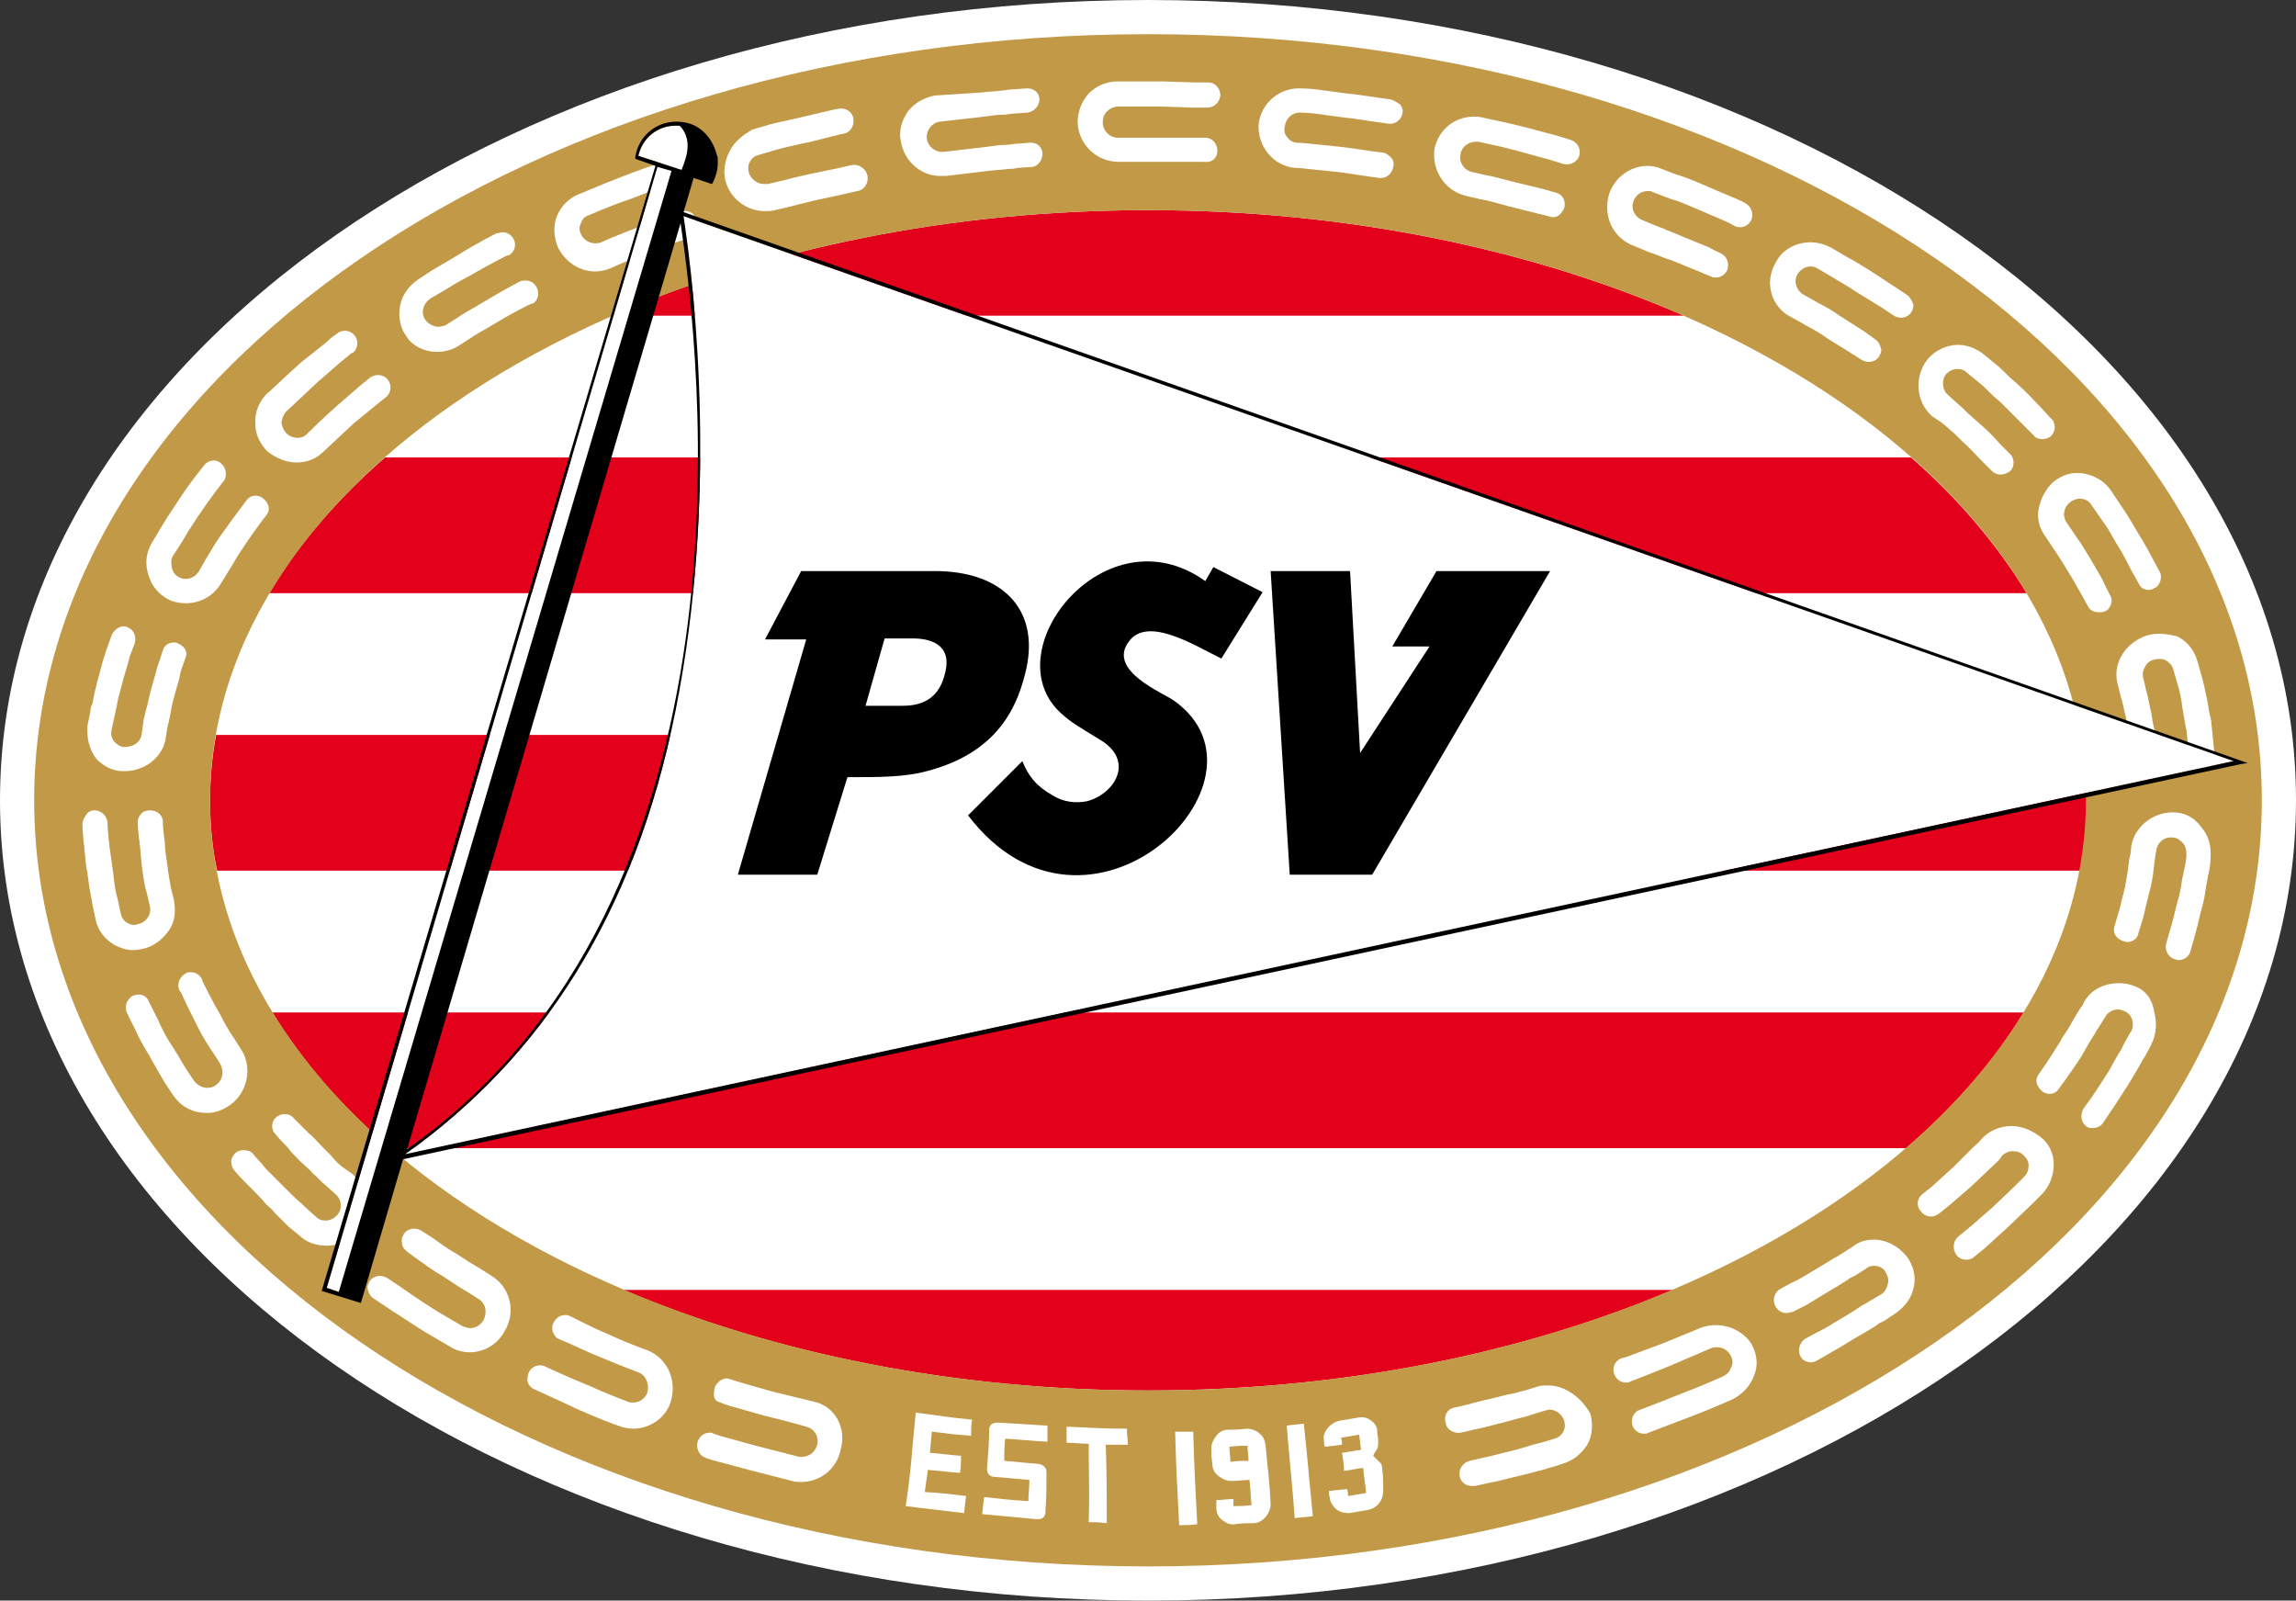 <?xml version="1.0" encoding="UTF-8"?>
<!-- Generator: Adobe Illustrator 21.0.0, SVG Export Plug-In . SVG Version: 6.00 Build 0)  -->
<svg version="1.1" id="Laag_1" xmlns="http://www.w3.org/2000/svg" xmlns:xlink="http://www.w3.org/1999/xlink" x="0px" y="0px" viewBox="0 0 228.4 159.2" style="enable-background:new 0 0 228.4 159.2;" xml:space="preserve">
<rect x="0" y="0" width="228.4" height="159.2" fill="#333333" stroke="none"/>
<style type="text/css">
	.st0{fill:#FFFFFF;}
	.st1{fill:#E2001A;}
	.st2{fill:#C19947;}
</style>
<path class="st0" d="M114.2,159.2C51.2,159.2,0,123.5,0,79.6C0,35.7,51.2,0,114.2,0c63,0,114.2,35.7,114.2,79.6  C228.4,123.5,177.2,159.2,114.2,159.2z"/>
<path class="st0" d="M3.4,79.6C3.4,37.5,53,3.4,114.2,3.4c61.2,0,110.8,34.1,110.8,76.2c0,42.1-49.6,76.2-110.8,76.2  C53,155.8,3.4,121.7,3.4,79.6"/>
<path class="st1" d="M20.9,79.6c0,2.4,0.2,4.7,0.7,7h185.3c0.4-2.3,0.7-4.6,0.7-7c0-2.2-0.2-4.4-0.6-6.5H21.5  C21.1,75.2,20.9,77.4,20.9,79.6"/>
<path class="st1" d="M27.1,100.7c3,4.9,6.9,9.4,11.7,13.5h150.8c4.8-4.1,8.8-8.7,11.7-13.5H27.1"/>
<path class="st1" d="M26.8,59h174.8c-2.9-4.8-6.8-9.4-11.5-13.5H38.3C33.6,49.6,29.7,54.1,26.8,59"/>
<path class="st1" d="M62,128.3c14.9,6.3,32.9,10,52.2,10c19.4,0,37.3-3.7,52.2-10H62"/>
<path class="st1" d="M167.5,31.4c-15.1-6.6-33.5-10.5-53.3-10.5c-19.8,0-38.2,3.9-53.3,10.5H167.5"/>
<path class="st2" d="M3.4,79.6C3.4,37.5,53,3.4,114.2,3.4C175.4,3.4,225,37.5,225,79.6c0,42.1-49.6,76.2-110.8,76.2  C53,155.8,3.4,121.7,3.4,79.6 M114.2,138.3c51.6,0,93.3-26.3,93.3-58.7c0-32.4-41.7-58.7-93.3-58.7c-51.5,0-93.3,26.3-93.3,58.7  C20.9,112,62.7,138.3,114.2,138.3z"/>
<path class="st0" d="M40.3,114.8c13.5-9.6,22.8-23.7,26.9-44.1c4.2-21,2-41.1,0.8-49.2l154.2,54.2L41,114.7"/>
<path class="st0" d="M63.5,15.5l7.1,2.3c0.2-0.5,0.4-1.1,0.4-1.6c0-2.1-1.7-3.7-3.8-3.7C65.4,12.5,63.9,13.8,63.5,15.5"/>
<polyline class="st0" points="32.5,128.1 35.6,129.1 68.6,17.6 65.4,16.6 32.5,128.1 "/>
<polyline points="142.9,56.8 138.5,64.3 142.2,64.3 135.3,74.9 134.3,56.8 126.4,56.8 128.3,87 136.5,87 154.2,56.8 142.9,56.8 "/>
<path d="M102.1,66.5c1.3-6-2.5-9.7-9.1-9.7c-4.5,0-13.3,0-13.3,0l-3.6,6.8h4.1L73.4,87h7.9l3-9.7c3.2,0,5.7,0,7.9-0.6  C99.5,74.8,101.3,70,102.1,66.5 M94,67c-0.7,3-3,3.2-4.3,3.2c-1.3,0-1.6,0-3.6,0l1.9-6.7c0,0,1.2,0,2.8,0C92.4,63.5,94.8,64,94,67z"/>
<path d="M119.9,57.8c-9.9-7.1-21.1,6.9-14.4,13.1c1.1,1,1.7,1.3,3.8,2.6c3.7,2.1,1.6,5.5-1.2,6.2c-1.1,0.2-2.3,0.1-3.4-0.6  c-1.6-0.9-2.4-1.9-3-3.4l-5.4,5.4c11.9,15.6,31.6-3.5,20.5-11.4c-1.1-0.8-6.7-3-4.5-5.9c1.9-2.6,6.7,0.5,9.2,1.7l4.1-6.6l-4.9-2.5  L119.9,57.8"/>
<g>
	<path class="st0" d="M80.9,139.4l-4.1-1l-2.8-0.8c-0.7-0.2-1.3-0.4-1.3-0.4c-0.1,0-0.2-0.1-0.4-0.1c-0.5,0-1,0.4-1.2,0.9   c-0.1,0.5-0.2,1.2,0.3,1.4l0.5,0.2c0,0,0.5,0.2,1.3,0.4l2.8,0.8c2.1,0.5,4.2,1.1,4.2,1.1c0.8,0.2,1.3,1,1.1,1.8   c-0.2,0.7-0.8,1.2-1.5,1.2c-0.1,0-0.2,0-0.3,0l-4.3-1.1l-2.9-0.8c-0.8-0.2-1.3-0.4-1.3-0.4l-0.2-0.1v0c-0.1,0-0.1,0-0.2,0   c-0.5,0-1,0.3-1.2,0.9c-0.2,0.7,0.2,1.4,0.8,1.6c0,0,0.5,0.2,1.3,0.4c0.8,0.2,1.9,0.5,3,0.8l4.3,1.1c0.3,0.1,0.6,0.1,0.9,0.1   c1.9,0,3.5-1.3,3.9-3.1C84.3,142,83,139.8,80.9,139.4z"/>
	<path class="st0" d="M64.4,134.3c0,0-2-0.7-3.9-1.6c-1-0.4-2-0.9-2.6-1.2l-1.2-0.6c-0.2-0.1-0.3-0.1-0.5-0.1   c-0.5,0-0.9,0.3-1.1,0.7c-0.2,0.3-0.2,0.7-0.1,1c0.1,0.2,0.2,0.4,0.4,0.6l0,0l1.4,0.6c0.7,0.3,1.7,0.8,2.7,1.2c1.9,0.8,4,1.6,4,1.6   c0.8,0.3,1.1,1.2,0.9,2c-0.2,0.6-0.8,1-1.4,1c-0.2,0-0.4,0-0.6-0.1c0,0-2.1-0.8-4.1-1.7c-1-0.4-2.1-0.9-2.8-1.2l-1.3-0.6   c-0.2-0.1-0.4-0.1-0.5-0.1c-0.5,0-0.9,0.3-1.1,0.7c-0.1,0.3-0.2,0.6-0.1,1c0.1,0.3,0.4,0.6,0.7,0.7l1.3,0.6c1.1,0.5,2,0.9,2.8,1.3   c2,0.9,4.1,1.7,4.2,1.7c0.5,0.2,1,0.3,1.5,0.3c1.7,0,3.2-1.1,3.7-2.6C67.4,137.3,66.4,135.1,64.4,134.3z"/>
	<path class="st0" d="M48.9,126.9l-1.1-0.7c-0.7-0.4-1.5-0.9-2.4-1.5c-0.9-0.5-1.7-1.1-2.4-1.6l-1.1-0.7c-0.2-0.1-0.4-0.2-0.7-0.2   c-0.4,0-0.8,0.2-1,0.5c-0.2,0.3-0.3,0.6-0.2,1c0,0.2,0.1,0.4,0.2,0.5l0.3,0.3c0,0,0.4,0.3,1.1,0.8c0.7,0.5,1.5,1.1,2.4,1.6   c0.9,0.6,1.8,1.2,2.5,1.6l1.1,0.7c0.7,0.4,0.9,1.3,0.5,2.1c-0.3,0.5-0.8,0.8-1.3,0.8c-0.3,0-0.5-0.1-0.8-0.2l-1.2-0.7   c-0.7-0.4-1.7-1-2.6-1.6c-0.9-0.6-1.8-1.2-2.5-1.7l-1.2-0.8h0c-0.2-0.1-0.5-0.2-0.7-0.2c-0.4,0-0.8,0.2-1,0.5   c-0.2,0.3-0.3,0.6-0.2,0.9c0.1,0.3,0.2,0.6,0.5,0.8l1.2,0.8c0.7,0.5,1.7,1.1,2.6,1.7c0.9,0.6,1.9,1.2,2.6,1.6   c0.7,0.4,1.2,0.7,1.2,0.7c0.6,0.4,1.3,0.6,2,0.6c1.5,0,2.8-0.8,3.5-2.1C51.4,130.4,50.7,128,48.9,126.9z"/>
	<path class="st0" d="M34.1,116.1c-0.4-0.3-0.8-0.7-1.2-1.2c-0.3-0.3-0.5-0.5-0.8-0.8c-0.5-0.5-0.9-1-1.4-1.4   c-0.2-0.2-0.4-0.4-0.6-0.6c-0.5-0.5-0.9-0.9-0.9-0.9c-0.4-0.5-1.2-0.5-1.7-0.1c-0.5,0.4-0.6,1.2-0.1,1.7c0,0,0.3,0.4,0.9,1   c0.2,0.2,0.4,0.4,0.6,0.7c0.4,0.4,0.9,1,1.4,1.4c0.3,0.3,0.6,0.5,0.8,0.8c0.5,0.4,0.9,0.9,1.3,1.2l1,0.9c0.6,0.5,0.7,1.5,0.1,2.1   c-0.3,0.3-0.7,0.5-1.1,0.5c-0.4,0-0.7-0.1-1-0.4l-1-0.9c-0.4-0.4-0.9-0.8-1.4-1.3c-0.3-0.3-0.5-0.5-0.8-0.8c-0.5-0.5-1-1-1.5-1.5   c-0.2-0.2-0.5-0.5-0.6-0.7c-0.6-0.6-0.9-1-0.9-1c-0.2-0.3-0.6-0.4-1-0.4c-0.3,0-0.6,0.1-0.8,0.3c-0.2,0.2-0.4,0.5-0.4,0.8   c0,0.3,0.1,0.7,0.3,0.9l0,0c0,0,0.4,0.5,1,1.1c0.2,0.2,0.4,0.4,0.7,0.7c0.5,0.5,1,1,1.5,1.6c0.3,0.3,0.6,0.5,0.8,0.8   c0.5,0.5,1,1,1.4,1.4l1.1,0.9c0.7,0.7,1.7,1,2.7,1c1.2,0,2.3-0.5,3-1.5c1.3-1.7,1.2-4.1-0.4-5.6L34.1,116.1z"/>
	<path class="st0" d="M24,104.4l-0.7-1.1c-0.5-0.7-1-1.6-1.4-2.4c-0.4-0.7-0.8-1.4-1.1-2l-0.6-1.2c-0.1-0.2-0.1-0.3-0.1-0.3   c-0.2-0.4-0.6-0.7-1.1-0.7c-0.2,0-0.4,0-0.5,0.1c-0.6,0.3-0.9,1-0.7,1.6c0,0,0,0.1,0.2,0.3l0.6,1.3c0.3,0.6,0.7,1.4,1.1,2.2   c0.4,0.8,1,1.8,1.5,2.5l0.7,1.1c0.4,0.7,0.3,1.6-0.4,2.1c-0.2,0.2-0.5,0.3-0.9,0.3c-0.5,0-1-0.3-1.3-0.7l-0.8-1.2   c-0.5-0.8-1.1-1.9-1.6-2.6c-0.5-0.8-0.9-1.6-1.2-2.3l-0.2-0.4c-0.2-0.4-0.8-1.6-0.8-1.6c-0.4-0.6-1-0.5-1.4-0.4   c-0.3,0.1-0.5,0.4-0.7,0.7c-0.1,0.3-0.1,0.7,0,1c0,0,0.1,0.1,0.2,0.4l0.7,1.4c0.3,0.7,0.8,1.6,1.3,2.4c0.7,1.3,1.2,2.1,1.6,2.8   l0.8,1.2c0.8,1.2,2,1.8,3.4,1.8c0.8,0,1.6-0.3,2.3-0.8C24.7,108.6,25.1,106.1,24,104.4z"/>
	<path class="st0" d="M14.5,94.3c1-0.3,1.8-1,2.4-1.9c0.5-0.8,0.6-1.8,0.4-2.9L17,88.3c-0.1-0.5-0.2-1.2-0.3-1.8   c0-0.3-0.1-0.6-0.1-0.8c-0.1-0.6-0.2-1.3-0.2-1.8c0-0.3-0.1-0.6-0.1-0.9c-0.1-0.7-0.1-1.2-0.1-1.2l0-0.2c-0.1-0.6-0.6-1-1.3-1h0   c-0.3,0-0.7,0.1-0.9,0.4c-0.2,0.2-0.3,0.5-0.3,0.8c0,0,0,0.5,0.1,1.3c0,0.3,0.1,0.6,0.1,0.9c0.1,0.6,0.1,1.3,0.2,2   c0,0.3,0.1,0.6,0.1,0.8c0.1,0.7,0.2,1.4,0.4,2l0.3,1.3c0.2,0.8-0.3,1.6-1.1,1.8c-0.1,0-0.3,0.1-0.4,0.1c-0.7,0-1.3-0.5-1.4-1.2   l-0.3-1.4c-0.2-0.6-0.3-1.4-0.4-2.2c0-0.3-0.1-0.6-0.1-0.8c-0.1-0.7-0.2-1.5-0.3-2.1c0-0.3-0.1-0.7-0.1-1c-0.1-0.8-0.1-1.4-0.1-1.4   c0-0.7-0.6-1.3-1.3-1.3h0c-0.3,0-0.6,0.1-0.8,0.4c-0.2,0.3-0.4,0.6-0.4,1c0,0,0,0.6,0.1,1.5c0,0.3,0.1,0.6,0.1,1   c0.1,0.7,0.1,1.5,0.3,2.3c0,0.3,0.1,0.6,0.1,0.8c0.1,0.9,0.3,1.7,0.4,2.4l0.3,1.4c0.2,1.1,0.9,2,1.9,2.6c0.6,0.3,1.2,0.5,1.8,0.5   C13.7,94.5,14.1,94.4,14.5,94.3z"/>
	<path class="st0" d="M12.2,76.7c0.1,0,0.2,0,0.2,0c2.1,0,3.9-1.5,4.1-3.4l0.2-1.2c0.1-0.2,0.1-0.5,0.2-0.8c0.1-0.6,0.2-1.2,0.4-1.9   c0.1-0.4,0.2-0.7,0.3-1.1c0.2-0.6,0.3-1.1,0.4-1.6l0.5-1.4c0.2-0.6-0.3-1.1-0.8-1.3c-0.1-0.1-0.3-0.1-0.4-0.1c-0.5,0-1,0.3-1.1,0.8   l-0.4,1.2c-0.2,0.5-0.3,1.1-0.5,1.7c-0.1,0.4-0.2,0.7-0.3,1.1c-0.2,0.7-0.3,1.4-0.5,2c-0.1,0.3-0.1,0.6-0.2,0.8L14.1,73   c-0.1,0.8-0.8,1.3-1.7,1.3c-0.4,0-0.7-0.2-1-0.5c-0.3-0.3-0.4-0.8-0.3-1.2l0.3-1.4c0.1-0.3,0.1-0.6,0.2-0.9   c0.1-0.7,0.3-1.4,0.5-2.1c0.1-0.4,0.2-0.8,0.3-1.1c0.2-0.7,0.4-1.3,0.5-1.8l0.5-1.3c0.2-0.7-0.1-1.4-0.7-1.6   c-0.1-0.1-0.3-0.1-0.4-0.1c-0.5,0-1,0.4-1.2,0.9l-0.5,1.4c-0.2,0.6-0.4,1.2-0.6,2c-0.1,0.4-0.2,0.8-0.3,1.1   c-0.2,0.8-0.4,1.6-0.5,2.3C9.1,70.1,9,70.4,9,70.7l-0.3,1.5c-0.1,1.2,0.2,2.4,0.9,3.3C10.3,76.2,11.2,76.7,12.2,76.7z"/>
	<path class="st0" d="M16.7,59.6c0.6,0.3,1.2,0.4,1.8,0.4c0,0,0,0,0,0c1.5,0,2.8-0.8,3.5-2l0.8-1.3c0.4-0.6,0.8-1.4,1.3-2.1   c1.1-1.7,2.5-3.5,2.5-3.5c0.3-0.5,0.1-1.1-0.4-1.5c-0.2-0.2-0.5-0.3-0.8-0.3c-0.4,0-0.7,0.2-0.9,0.5c0,0-1.3,1.7-2.5,3.4   c-0.6,0.8-1,1.6-1.4,2.2l-0.8,1.4c-0.4,0.7-1.3,1-2,0.6c-0.4-0.2-0.6-0.5-0.7-0.9C17,56,17,55.6,17.2,55.3l0.9-1.4   c0.4-0.7,0.9-1.5,1.5-2.4c1.2-1.8,2.6-3.6,2.6-3.6l0.1-0.1l0,0c0.3-0.5,0.2-1.3-0.3-1.7c-0.2-0.2-0.5-0.3-0.7-0.3   c-0.4,0-0.8,0.2-1,0.5c0,0-1.5,1.8-2.7,3.7c-0.6,0.9-1.2,1.8-1.6,2.5L15.1,54c-0.6,1-0.7,2.2-0.3,3.3   C15.1,58.3,15.8,59.1,16.7,59.6z"/>
	<path class="st0" d="M29.5,46c1.1,0,2-0.4,2.7-1.1c0,0,1.5-1.4,3-2.8l2.2-1.8c0.6-0.5,1-0.8,1-0.8c0.5-0.4,0.6-1.2,0.2-1.7   c-0.2-0.3-0.6-0.5-1-0.5c-0.3,0-0.5,0.1-0.7,0.2c0,0-0.4,0.3-1,0.8l-2.2,1.9c-1.6,1.4-3.1,2.9-3.1,2.9c-0.5,0.6-1.5,0.6-2.1,0   c-0.3-0.3-0.4-0.6-0.5-1c0-0.4,0.2-0.8,0.4-1.1c0,0,1.6-1.5,3.2-3l2.3-2c0.6-0.5,1.1-0.9,1.1-0.9l0.1,0v0c0.5-0.4,0.6-1.2,0.2-1.7   c-0.2-0.3-0.6-0.5-1-0.5c-0.3,0-0.6,0.1-0.8,0.3c0,0-0.5,0.3-1.1,0.9L30,36c-1.7,1.5-3.3,3.1-3.4,3.1c-0.8,0.8-1.3,1.9-1.2,3.1   c0,1,0.5,2,1.2,2.7C27.5,45.6,28.5,46,29.5,46z"/>
	<path class="st0" d="M43.5,35c0.7,0,1.5-0.2,2.1-0.6l1.1-0.7c0.7-0.5,1.7-1,2.5-1.5c1.8-1.1,3.6-2,3.7-2l0.1,0v0   c0.5-0.3,0.7-1,0.4-1.6c-0.2-0.4-0.6-0.7-1.1-0.7c-0.2,0-0.4,0-0.6,0.1c0,0-1.9,1-3.7,2.1c-0.8,0.5-1.8,1-2.5,1.5l-1.1,0.7   c-0.2,0.1-0.5,0.2-0.8,0.2c-0.5,0-1-0.3-1.3-0.7c-0.2-0.3-0.3-0.7-0.2-1.1c0.1-0.4,0.3-0.7,0.7-1l1.2-0.7c0.8-0.5,1.8-1.1,2.6-1.5   c1.9-1.1,3.8-2.1,3.9-2.1l0.1,0c0.6-0.3,0.8-1.1,0.5-1.6c-0.2-0.4-0.6-0.7-1.1-0.7c-0.2,0-0.4,0.1-0.6,0.1c0,0-2,1-3.9,2.2   c-0.8,0.5-1.9,1.1-2.7,1.6l-1.2,0.8c-0.9,0.6-1.6,1.5-1.8,2.6c-0.2,1.1,0,2.2,0.6,3C40.9,34.3,42.1,35,43.5,35z"/>
	<path class="st0" d="M67.9,21L67.9,21L67.9,21c-0.1,0-2.2,0.7-4.1,1.5c-2,0.7-4,1.6-4,1.6c-0.2,0.1-0.4,0.1-0.6,0.1   c-0.6,0-1.2-0.4-1.4-0.9c-0.2-0.4-0.2-0.8,0-1.1c0.1-0.4,0.4-0.7,0.8-0.8c0,0,2-0.9,4.1-1.6c2-0.8,4.1-1.5,4.1-1.5l0.1,0v0   c0.6-0.3,0.9-0.9,0.7-1.5c-0.2-0.5-0.6-0.8-1.2-0.8c-0.1,0-0.3,0-0.4,0.1c0,0-2.2,0.7-4.2,1.5c-2.1,0.8-4.1,1.7-4.2,1.7   c-1,0.4-1.8,1.2-2.2,2.2c-0.4,1-0.3,2.1,0.1,3.1c0.7,1.4,2.1,2.4,3.7,2.4h0c0.5,0,1-0.1,1.5-0.3c0,0,1.9-0.9,3.9-1.6   c1.9-0.8,3.9-1.4,3.9-1.4c0.6-0.2,1-0.9,0.8-1.6C69.2,21.2,68.5,20.9,67.9,21z"/>
	<path class="st0" d="M85,16.4l-0.2,0c0,0-0.5,0.1-1.3,0.3l-2.9,0.6c-0.9,0.2-1.8,0.4-2.5,0.6l-1.7,0.4c-0.1,0-0.2,0-0.4,0   c-0.7,0-1.3-0.5-1.5-1.1c-0.1-0.4-0.1-0.8,0.1-1.1c0.2-0.4,0.5-0.6,0.9-0.7l1.7-0.5c0.7-0.2,1.6-0.4,2.5-0.6   c1.1-0.2,2.1-0.5,2.9-0.7c0.8-0.2,1.3-0.3,1.3-0.3c0.7-0.1,1.1-0.8,1-1.5c-0.1-0.6-0.6-1-1.2-1c-0.1,0-0.2,0-0.2,0   c0,0-0.6,0.1-1.4,0.3l-3,0.7c-0.9,0.2-1.9,0.4-2.6,0.6l-1.7,0.5C74,13.4,73.1,14,72.6,15c-0.5,0.9-0.7,2.1-0.4,3.1   c0.5,1.7,2.1,2.9,3.9,2.9c0,0,0,0,0,0c0.3,0,0.7,0,1-0.1l1.7-0.4c0.7-0.2,1.6-0.4,2.4-0.6l2.8-0.6c0.8-0.2,1.3-0.3,1.3-0.3   c0.7-0.1,1.1-0.8,1-1.5C86.2,16.9,85.6,16.4,85,16.4z"/>
	<path class="st0" d="M93.5,17.5L93.5,17.5c0.2,0,0.4,0,0.6,0l4.2-0.5c0.7-0.1,1.4-0.1,2-0.2c0.3,0,0.6,0,0.9-0.1l1.5-0.1v0   c0.6-0.1,1-0.7,1-1.3c0-0.7-0.6-1.2-1.3-1.1l-1.3,0.1c-0.3,0-0.6,0.1-0.9,0.1c-0.6,0-1.3,0.1-2,0.2l-4.3,0.5   c-0.8,0.1-1.6-0.5-1.7-1.3c-0.1-0.8,0.5-1.6,1.3-1.7l4.4-0.5c0.7-0.1,1.4-0.2,2-0.2c0.3,0,0.7-0.1,0.9-0.1l1.4-0.1   c0.7-0.1,1.2-0.7,1.2-1.3c0-0.7-0.6-1.2-1.4-1.1l-1.4,0.1c-0.3,0-0.6,0.1-0.9,0.1c-0.6,0.1-1.4,0.1-2.1,0.2L93,9.5   c-1.1,0.2-2.1,0.8-2.7,1.6c-0.6,0.9-0.9,1.9-0.7,2.9C89.9,16,91.6,17.5,93.5,17.5z"/>
	<path class="st0" d="M121.1,15c0-0.7-0.5-1.3-1.2-1.3c0,0-0.6,0-1.3,0l-3,0c-1.1,0-2.2,0-3,0l-1.4,0c-0.8,0-1.5-0.7-1.5-1.5   c0-0.4,0.1-0.8,0.4-1.1c0.3-0.3,0.7-0.5,1.1-0.5l1.4,0c0.8,0,1.9,0,3,0l3,0.1c0.8,0,1.4,0,1.4,0l0.1,0c0.7,0,1.2-0.5,1.3-1.2   c0-0.7-0.5-1.3-1.2-1.3c0,0-0.6,0-1.4,0l-3.1-0.1c-1.1,0-2.2,0-3.1,0l-1.4,0c-1.1,0-2.1,0.4-2.9,1.2c-0.7,0.8-1.1,1.8-1.1,2.9   c0.1,2.2,1.9,3.9,4.1,3.9l1.3,0c0.8,0,1.8,0,2.9,0l2.9,0c0.8,0,1.3,0,1.3,0l0.1,0C120.6,16.2,121.1,15.7,121.1,15z"/>
	<path class="st0" d="M138.4,9.9l-1.4-0.2c-0.8-0.1-1.9-0.3-3-0.4l-3-0.4c-0.8-0.1-1.4-0.1-1.4-0.1c-2.3-0.2-4.2,1.5-4.4,3.6   c-0.1,2.2,1.5,4.1,3.6,4.3c0,0,0.5,0,1.3,0.1l2.9,0.3c1,0.1,2,0.3,2.8,0.4l1.4,0.2c0.1,0,0.1,0,0.2,0c0.6,0,1.1-0.5,1.2-1.1   c0.1-0.3,0-0.7-0.2-0.9c-0.2-0.2-0.4-0.4-0.7-0.5l-1.5-0.2c-0.8-0.1-1.9-0.3-2.9-0.4l-2.9-0.3c-0.8-0.1-1.3-0.1-1.3-0.1   c-0.4,0-0.8-0.2-1-0.5c-0.3-0.3-0.4-0.7-0.3-1.1c0.1-0.8,0.7-1.4,1.5-1.4c0,0,0.1,0,0.1,0c0,0,0.6,0,1.4,0.1l3,0.4   c1.1,0.1,2.1,0.3,2.9,0.4l1.4,0.2c0.7,0.1,1.3-0.4,1.4-1c0.1-0.3,0-0.6-0.2-0.9C139,10.2,138.7,10,138.4,9.9z"/>
	<path class="st0" d="M145.9,19.5l1.3,0.3c0.7,0.1,1.7,0.4,2.8,0.7l2.8,0.7c0,0,1.6,0.4,1.6,0.4c0.5,0.1,1-0.4,1.2-0.9   c0.2-0.6-0.1-1.3-0.7-1.5l-1.4-0.4l-2.9-0.7c-1.2-0.3-2.2-0.6-2.9-0.7l-1.3-0.3c-0.8-0.2-1.3-1-1.1-1.8c0.1-0.7,0.8-1.2,1.5-1.2   c0.1,0,0.2,0,0.3,0l1.3,0.3c0.7,0.1,1.7,0.4,2.9,0.7c1.1,0.3,2.1,0.6,2.9,0.8l1.3,0.4c0.7,0.2,1.4-0.2,1.6-0.8   c0.2-0.7-0.2-1.4-0.9-1.6l-1.3-0.4l-3-0.8c-0.8-0.2-2-0.5-3-0.7l-1.4-0.3c-0.3-0.1-0.6-0.1-0.9-0.1c-1.9,0-3.5,1.3-3.9,3.2   C142.4,16.9,143.7,19,145.9,19.5z"/>
	<path class="st0" d="M162.4,24.4l1.2,0.5c0.2,0.1,0.5,0.2,0.8,0.3c0.6,0.2,1.2,0.5,1.9,0.7L169,27c0.7,0.3,1.2,0.5,1.2,0.5   c0.2,0.1,0.3,0.1,0.5,0.1c0.5,0,0.9-0.3,1.1-0.7c0.2-0.5,0.1-1-0.2-1.4l-0.4-0.3c0,0-0.5-0.2-1.2-0.6l-2.7-1.1   c-0.6-0.3-1.3-0.5-1.9-0.8c-0.3-0.1-0.6-0.2-0.8-0.3l-1.2-0.5c-0.8-0.3-1.2-1.2-0.9-1.9c0.2-0.6,0.8-1,1.4-1c0.2,0,0.4,0,0.5,0.1   l1.3,0.5c0.3,0.1,0.5,0.2,0.9,0.3c0.6,0.2,1.3,0.5,2,0.8l2.8,1.2c0.7,0.3,1.2,0.6,1.2,0.6c0.2,0.1,0.4,0.1,0.5,0.1   c0.5,0,0.9-0.3,1.1-0.7c0.3-0.6,0-1.4-0.6-1.7c0,0-0.5-0.3-1.3-0.6l-2.8-1.2c-0.7-0.3-1.4-0.6-2-0.8c-0.3-0.1-0.6-0.2-0.9-0.3   l-1.3-0.5c-0.5-0.2-0.9-0.3-1.4-0.3c-1.7,0-3.2,1.1-3.8,2.7C159.4,21.4,160.4,23.6,162.4,24.4z"/>
	<path class="st0" d="M178.1,31.5l1.1,0.6c0.2,0.1,0.3,0.2,0.5,0.3c0.6,0.3,1.3,0.7,2,1.2c0.9,0.6,1.8,1.1,2.4,1.5l1.1,0.7   c0.2,0.1,0.4,0.2,0.7,0.2c0.4,0,0.8-0.2,1-0.5c0.2-0.3,0.3-0.6,0.2-0.9c-0.1-0.3-0.2-0.6-0.5-0.8l-1.1-0.8l-2.5-1.6   c-0.7-0.5-1.4-0.9-2-1.2l-1.6-0.9c-0.7-0.4-1-1.3-0.6-2c0.3-0.5,0.8-0.8,1.3-0.8c0.3,0,0.5,0.1,0.7,0.2l1.7,1   c0.6,0.4,1.4,0.8,2.1,1.3l2.6,1.6l1.2,0.8h0c0.2,0.1,0.4,0.2,0.7,0.2c0.4,0,0.8-0.2,1-0.5c0.2-0.3,0.3-0.6,0.2-0.9   c-0.1-0.3-0.3-0.6-0.5-0.8l-1.2-0.8l-2.6-1.7c-0.8-0.5-1.6-1-2.2-1.3l-1.7-1c-0.6-0.3-1.3-0.5-2-0.5c-1.5,0-2.9,0.8-3.5,2.1   C175.5,28.1,176.2,30.5,178.1,31.5z"/>
	<path class="st0" d="M193.1,42c0.4,0.3,0.8,0.7,1.3,1.1c0.3,0.3,0.5,0.5,0.8,0.8c0.7,0.6,1.3,1.3,1.8,1.8l1.1,1.1   c0.2,0.2,0.5,0.4,0.9,0.4c0.3,0,0.6-0.1,0.9-0.3c0.3-0.2,0.4-0.6,0.4-0.9c0-0.3-0.1-0.6-0.3-0.8l-1.1-1.1c-0.5-0.6-1.2-1.3-1.9-1.9   c-0.3-0.3-0.6-0.5-0.9-0.8c-0.5-0.4-0.9-0.9-1.3-1.2l-1-0.9c-0.6-0.5-0.7-1.5-0.2-2.1c0.3-0.3,0.7-0.5,1.1-0.5c0.4,0,0.7,0.1,1,0.4   l1.1,0.9c0.4,0.3,0.9,0.8,1.4,1.3c0.3,0.3,0.6,0.5,0.9,0.8c0.7,0.7,1.4,1.4,2,2l1.4,1.4c0.5,0.3,1.1,0.2,1.5-0.1   c0.2-0.2,0.4-0.5,0.4-0.9c0-0.3-0.1-0.7-0.4-0.9l-1.1-1.2c-0.6-0.6-1.3-1.4-2.1-2.1c-0.3-0.3-0.6-0.5-0.9-0.8c-0.5-0.5-1-1-1.4-1.3   l-1.1-0.9c-0.7-0.6-1.7-1-2.6-1c-1.2,0-2.4,0.6-3.1,1.5c-1.3,1.7-1.1,4.2,0.5,5.6L193.1,42z"/>
	<path class="st0" d="M202.8,50.6c-0.2,1,0.1,2,0.7,2.8l1.4,2.1l0.8,1.3c0.5,0.8,1,1.7,1.4,2.4l0.6,1.1c0.2,0.4,0.6,0.6,1.1,0.6   c0.2,0,0.4,0,0.6-0.1c0.3-0.1,0.5-0.4,0.6-0.7c0.1-0.3,0.1-0.6-0.1-0.9l-0.6-1.2c-0.3-0.7-0.9-1.6-1.4-2.5l-0.8-1.3l-1.5-2.2   c-0.5-0.7-0.3-1.6,0.4-2.1c0.3-0.2,0.6-0.3,0.9-0.3c0.5,0,0.9,0.2,1.2,0.7l1.6,2.3l0.8,1.4c0.6,0.9,1.1,1.9,1.5,2.7l0.9,1.6   c0.3,0.4,1,0.5,1.4,0.2c0.3-0.1,0.5-0.4,0.6-0.7c0.1-0.3,0.1-0.7-0.1-1l-0.7-1.3c-0.4-0.8-1-1.8-1.6-2.8c-0.3-0.5-0.6-1-0.9-1.5   l-1.6-2.4c-0.6-0.9-1.6-1.5-2.7-1.7c-1.1-0.2-2.1,0.1-3,0.8C203.5,48.6,203,49.6,202.8,50.6z"/>
	<path class="st0" d="M213.3,63.3c-1,0.4-1.8,1.1-2.3,2c-0.5,0.9-0.6,1.9-0.3,2.9l0.3,1.2c0.2,0.6,0.3,1.3,0.5,2   c0,0.2,0.1,0.4,0.1,0.6c0,0.2,0.1,0.4,0.1,0.5c0.1,0.3,0.1,0.6,0.2,0.9l0.3,2.5c0.1,0.6,0.6,1.1,1.2,1.1c0,0,0.1,0,0.1,0   c0.4,0,0.7-0.2,0.9-0.5c0.2-0.2,0.3-0.5,0.2-0.8l-0.1-1.3c0-0.3-0.1-0.7-0.1-1.1l0-0.2c0-0.3-0.1-0.6-0.2-1c0-0.2-0.1-0.4-0.1-0.6   l-0.1-0.6c-0.2-0.8-0.3-1.6-0.5-2.2l-0.3-1.3c-0.1-0.4,0-0.8,0.2-1.1c0.2-0.4,0.5-0.6,0.9-0.7c0.4-0.1,0.8-0.1,1.2,0.1   c0.3,0.2,0.6,0.5,0.7,0.9l0.4,1.4c0.2,0.6,0.4,1.5,0.5,2.4l0.1,0.6c0,0.2,0.1,0.4,0.1,0.6c0.1,0.4,0.1,0.7,0.2,1l0.3,2.8   c0.1,0.7,0.7,1.2,1.3,1.2c0.3,0,0.7-0.2,0.9-0.5c0.2-0.3,0.3-0.6,0.3-1l-0.3-3c0-0.4-0.1-0.7-0.2-1.1c0-0.2-0.1-0.4-0.1-0.6   l-0.1-0.6c-0.2-1-0.4-1.9-0.6-2.6l-0.4-1.4c-0.3-1.1-1-2-2-2.5C215.4,63,214.3,62.9,213.3,63.3z"/>
	<path class="st0" d="M216.2,80.8l-0.1,0c-1,0-2,0.4-2.7,1c-0.6,0.5-1.3,1.4-1.4,2.5c0,0,0,0.5-0.2,1.2c0,0.3-0.1,0.6-0.1,0.9   c-0.1,0.6-0.2,1.2-0.3,1.8c-0.1,0.3-0.1,0.5-0.2,0.8c-0.2,0.7-0.3,1.4-0.5,1.9l-0.4,1.4h0c-0.1,0.6,0.3,1.1,0.9,1.3   c0.1,0,0.3,0.1,0.4,0.1c0.5,0,1-0.3,1.1-0.8l0.4-1.3c0.2-0.6,0.3-1.3,0.5-2c0.1-0.3,0.1-0.5,0.2-0.8c0.2-0.7,0.3-1.3,0.4-2   c0-0.3,0.1-0.6,0.1-0.9c0.1-0.8,0.2-1.3,0.2-1.3c0.1-0.8,0.8-1.4,1.6-1.3c0.4,0,0.7,0.2,1,0.5c0.3,0.3,0.4,0.7,0.4,1.2   c0,0,0,0.6-0.2,1.4c-0.1,0.3-0.1,0.6-0.2,0.9c-0.1,0.6-0.2,1.4-0.4,2.1c-0.1,0.2-0.1,0.5-0.2,0.7c-0.2,0.8-0.4,1.7-0.6,2.3   l-0.4,1.4c-0.2,0.7,0.2,1.4,0.8,1.6c0.1,0,0.3,0.1,0.4,0.1c0.6,0,1.1-0.4,1.2-0.9l0.4-1.4c0.2-0.7,0.4-1.5,0.6-2.4   c0.1-0.2,0.1-0.5,0.2-0.7c0.2-0.8,0.3-1.5,0.4-2.2c0.1-0.3,0.1-0.7,0.2-1c0.2-0.9,0.2-1.5,0.2-1.5c0.1-1.2-0.2-2.3-0.9-3.1   C218.3,81.3,217.3,80.8,216.2,80.8z"/>
	<path class="st0" d="M212.4,98.1c-1-0.4-2.1-0.4-3-0.1c-1,0.3-1.8,1-2.2,1.9c0,0,0,0.1-0.2,0.3l-0.5,0.8c-0.1,0.2-0.2,0.3-0.3,0.5   c-0.3,0.6-0.7,1.2-1.1,1.8l-0.1,0.2c-0.5,0.8-1,1.6-1.4,2.2l-0.9,1.3c-0.3,0.6,0,1.1,0.4,1.5c0.2,0.2,0.5,0.3,0.8,0.3   c0.4,0,0.7-0.2,0.9-0.5l0.8-1.1c0.4-0.6,1-1.4,1.5-2.2l0.1-0.2c0.4-0.7,0.8-1.4,1.2-2c0.1-0.2,0.2-0.4,0.3-0.5l0.5-0.8   c0.1-0.2,0.2-0.3,0.2-0.3c0.2-0.5,0.8-0.8,1.3-0.8c0.2,0,0.5,0.1,0.7,0.2c0.4,0.2,0.6,0.5,0.7,0.8c0.1,0.4,0.1,0.8-0.1,1.2   c0,0-0.1,0.1-0.2,0.3l-0.5,0.9c-0.1,0.2-0.2,0.4-0.3,0.6c-0.4,0.6-0.8,1.4-1.2,2.1c-0.6,0.9-1.2,1.9-1.7,2.6l-0.8,1.1   c-0.4,0.6-0.3,1.4,0.2,1.8c0.2,0.2,0.5,0.2,0.7,0.2c0.4,0,0.8-0.2,1-0.5l0.8-1.2c0.5-0.7,1.1-1.7,1.7-2.6l0,0   c0.5-0.8,0.9-1.5,1.3-2.2c0.1-0.2,0.2-0.4,0.3-0.5l0.5-0.9c0.1-0.2,0.2-0.4,0.2-0.4c0.5-1,0.6-2.2,0.3-3.2   C214.1,99.3,213.4,98.5,212.4,98.1z"/>
	<path class="st0" d="M200.1,112c-1.1,0-2.1,0.4-2.9,1.2c0,0-0.3,0.4-0.9,0.9l-1.9,1.9l-2.2,2l-1,0.8c-0.5,0.4-0.6,1.2-0.1,1.7   c0.2,0.3,0.6,0.5,1,0.5c0.3,0,0.5-0.1,0.8-0.3l1-0.8l2.2-1.9l2.1-2c0.6-0.5,0.9-0.9,0.9-1c0.3-0.3,0.7-0.5,1.1-0.5   c0.4,0,0.8,0.1,1.1,0.4c0.3,0.3,0.5,0.6,0.5,1c0,0.4-0.1,0.8-0.4,1.1c0,0-0.4,0.4-1,1l-2.2,2.1l-2.3,2l-1.1,0.9   c-0.5,0.4-0.6,1.2-0.2,1.8c0.2,0.3,0.6,0.5,1,0.5c0.3,0,0.6-0.1,0.8-0.3l1.1-0.9l2.3-2.1l2.3-2.2c0.6-0.6,1-1,1-1   c0.8-0.8,1.2-1.9,1.2-3c0-1.1-0.5-2.1-1.3-2.7C202.1,112.4,201.1,112,200.1,112z"/>
	<path class="st0" d="M186.4,123.3c-0.8,0-1.5,0.2-2.1,0.7l-1.1,0.7c-0.2,0.1-0.4,0.3-0.7,0.4c-0.5,0.3-1.1,0.7-1.8,1.1   c-0.3,0.2-0.7,0.4-1,0.6c-0.5,0.3-1,0.6-1.5,0.8l-1.1,0.6c-0.6,0.3-0.8,1.1-0.5,1.7c0.2,0.4,0.6,0.7,1.1,0.7c0.2,0,0.4-0.1,0.6-0.1   l1.2-0.6c0.4-0.2,1-0.6,1.5-0.9c0.3-0.2,0.7-0.4,1-0.6c0.7-0.4,1.3-0.8,1.8-1.1c0.2-0.2,0.5-0.3,0.7-0.4l1.1-0.7   c0.2-0.2,0.5-0.3,0.8-0.3c0.5,0,1,0.2,1.2,0.7c0.2,0.3,0.3,0.7,0.2,1.1c-0.1,0.4-0.3,0.8-0.6,1c0,0-0.5,0.3-1.2,0.7   c-0.2,0.1-0.4,0.3-0.7,0.4c-0.6,0.4-1.2,0.8-1.9,1.2c-0.3,0.2-0.7,0.4-1,0.6c-0.6,0.4-1.2,0.7-1.6,0.9l-1.3,0.7v0   c-0.5,0.4-0.7,1.1-0.4,1.7c0.2,0.4,0.6,0.6,1.1,0.6c0.2,0,0.4-0.1,0.6-0.2l1.2-0.7c0.5-0.3,1.1-0.6,1.7-1c0.3-0.2,0.7-0.4,1-0.6   c0.7-0.4,1.4-0.8,2-1.2c0.2-0.2,0.5-0.3,0.7-0.4l1.2-0.8c1-0.7,1.6-1.6,1.8-2.7c0.2-1-0.1-2.1-0.7-2.9   C188.9,124,187.7,123.3,186.4,123.3z"/>
	<path class="st0" d="M170.7,131.8c-0.6,0-1.1,0.1-1.6,0.3c0,0-1.9,0.8-3.9,1.6l-2.7,1c-0.7,0.3-1.2,0.4-1.2,0.4   c-0.6,0.2-1,0.9-0.7,1.6c0.2,0.6,0.8,0.9,1.4,0.8v0l0.2-0.1c0,0,0.5-0.2,1.3-0.5l2.5-1l4.2-1.8c0.2-0.1,0.4-0.1,0.6-0.1   c0.6,0,1.1,0.3,1.4,0.9c0.2,0.4,0.2,0.8,0,1.1c-0.1,0.4-0.4,0.7-0.8,0.9c0,0-2,0.9-4.1,1.7l-2.8,1.1c-0.8,0.3-1.3,0.5-1.3,0.5   c-0.7,0.2-1,0.9-0.8,1.6c0.2,0.5,0.6,0.8,1.2,0.8c0.1,0,0.3,0,0.4-0.1c0,0,0.5-0.2,1.3-0.5l2.9-1.1c2.1-0.8,4.1-1.7,4.1-1.7   c1-0.5,1.8-1.3,2.2-2.4c0.4-1,0.3-2-0.2-3C173.7,132.7,172.3,131.8,170.7,131.8z"/>
	<path class="st0" d="M154,137.8c-0.4,0-0.7,0-1,0.1l-1.3,0.4c-0.5,0.1-1,0.3-1.7,0.4c-0.4,0.1-0.8,0.2-1.2,0.3   c-0.8,0.2-1.8,0.4-2.8,0.7l-1.3,0.3c-0.7,0.1-1.1,0.8-0.9,1.5c0.1,0.7,0.8,1.1,1.5,1l1.3-0.3c1.1-0.2,2-0.5,2.9-0.7   c0.4-0.1,0.7-0.2,1.1-0.3c0.7-0.2,1.3-0.3,1.8-0.5l1.3-0.4c0.1,0,0.3-0.1,0.4-0.1c0.7,0,1.3,0.5,1.5,1.1c0.1,0.4,0.1,0.8-0.1,1.1   c-0.2,0.4-0.5,0.6-0.9,0.7l-1.3,0.4c-0.5,0.1-1.2,0.3-1.8,0.5c-0.4,0.1-0.7,0.2-1.1,0.3c-0.9,0.2-1.9,0.5-2.9,0.7l-1.3,0.3   c-0.7,0.2-1.1,0.8-1,1.5c0.1,0.6,0.6,1,1.2,1c0.1,0,0.2,0,0.3,0l1.4-0.3c1.1-0.2,2.1-0.5,3-0.7c0.4-0.1,0.8-0.2,1.2-0.3   c0.7-0.2,1.3-0.3,1.8-0.5c0.8-0.2,1.3-0.4,1.3-0.4c1.1-0.3,1.9-1,2.5-1.9c0.5-0.9,0.6-2,0.3-3.1C157.3,139,155.7,137.8,154,137.8z"/>
	<path class="st0" d="M128,141.8c0.3,3.7,0.5,5.3,0.8,9.2c0.7-0.1,1.1-0.1,1.8-0.2c-0.4-3.9-0.5-5.5-0.9-9.2   C129,141.7,128.6,141.7,128,141.8z"/>
	<path class="st0" d="M125.2,142.5c-0.4-0.3-0.8-0.4-1.2-0.4c-0.7,0.1-1.1,0.1-1.8,0.1c-0.5,0-0.9,0.2-1.2,0.6   c-0.3,0.4-0.5,0.8-0.5,1.2c0,0.6,0,0.9,0.1,1.6c0,0.5,0.2,0.9,0.6,1.2c0.4,0.3,0.8,0.5,1.3,0.5c0.7,0,1.1-0.1,1.8-0.1   c0.1,1,0.1,1.5,0.2,2.5c-0.7,0.1-1.1,0.1-1.8,0.1c0-0.3,0-0.4,0-0.7c-0.7,0-1,0.1-1.7,0.1c0,0.3,0,0.5,0,0.8c0,0.5,0.2,0.9,0.6,1.2   c0.4,0.3,0.8,0.5,1.3,0.4c0.7-0.1,1.1-0.1,1.8-0.1c0.5,0,0.9-0.3,1.2-0.6c0.3-0.4,0.5-0.8,0.5-1.3c-0.1-2.3-0.3-3.6-0.5-5.8   C125.8,143.1,125.6,142.8,125.2,142.5z M122.4,145.4c0-0.6-0.1-0.9-0.1-1.5c0.7-0.1,1.1-0.1,1.8-0.1c0,0.6,0.1,0.9,0.1,1.5   C123.5,145.3,123.1,145.3,122.4,145.4z"/>
	<path class="st0" d="M137.5,146.1c0-0.3-0.1-0.6-0.3-0.7c-0.2-0.2-0.4-0.4-0.6-0.6c0.1-0.3,0.3-0.5,0.4-0.7   c0.1-0.2,0.1-0.5,0.1-0.8c0-0.4-0.1-0.6-0.1-1c0-0.4-0.3-0.8-0.6-1c-0.4-0.3-0.8-0.4-1.3-0.3c-0.7,0.1-1.1,0.2-1.8,0.3   c-0.5,0.1-0.8,0.3-1.2,0.7c-0.3,0.4-0.5,0.8-0.4,1.2c0,0.3,0,0.4,0.1,0.7c0.7-0.1,1-0.1,1.7-0.2c0-0.3,0-0.4-0.1-0.7   c0.7-0.1,1.1-0.2,1.8-0.3c0.1,0.6,0.1,0.9,0.2,1.5c-0.8,0.1-1.1,0.2-1.9,0.3c0.1,0.7,0.2,1.1,0.2,1.8c0.8-0.1,1.1-0.2,1.9-0.3   c0.1,1,0.2,1.5,0.3,2.5c-0.7,0.1-1.1,0.2-1.8,0.3c0-0.3,0-0.4-0.1-0.7c-0.7,0.1-1.1,0.1-1.8,0.2c0,0.3,0,0.4,0.1,0.7   c0,0.4,0.3,0.8,0.6,1.1c0.4,0.3,0.8,0.4,1.3,0.4c0.7-0.1,1.1-0.2,1.8-0.3c0.5-0.1,0.9-0.3,1.2-0.7c0.3-0.4,0.4-0.8,0.4-1.3   C137.6,147.3,137.6,146.9,137.5,146.1z"/>
	<path class="st0" d="M99.3,141.5c0,0-0.8-0.1-0.9,0.6c0,1.5-0.1,2.3-0.2,3.8c0,0-0.2,1,0.8,1c1.4,0.1,2.1,0.2,3.4,0.3   c0,0.9-0.1,1.3-0.1,2.1c-1.8-0.1-2.6-0.2-4.4-0.4c-0.1,0.6-0.1,1-0.2,1.7c2.1,0.2,3.2,0.3,5.4,0.5c1,0.1,0.9-0.8,0.9-0.8   c0.1-1.6,0.1-2.3,0.1-3.9c0-0.7-0.8-0.8-0.8-0.8c-1.4-0.1-2.1-0.2-3.4-0.3c0-0.9,0-1.3,0.1-2.2c1.7,0.1,2.5,0.2,4.2,0.3   c0-0.6,0-1,0-1.6C102.3,141.7,101.3,141.6,99.3,141.5z"/>
	<path class="st0" d="M90.1,149.8c2.3,0.3,3.4,0.4,5.8,0.7c0.1-0.7,0.1-1,0.2-1.7c-1.6-0.2-2.4-0.3-4.1-0.4c0.1-0.9,0.2-1.3,0.3-2.2   c1.3,0.1,1.9,0.2,3.2,0.3c0.1-0.7,0.1-1,0.1-1.7c-1.3-0.1-1.9-0.2-3.1-0.3c0.1-0.8,0.1-1.3,0.2-2.1c1.6,0.2,2.4,0.3,3.9,0.4   c0-0.6,0-1,0.1-1.6c-2.2-0.2-3.3-0.4-5.6-0.7C90.7,144.2,90.7,145.8,90.1,149.8z"/>
	<path class="st0" d="M116.9,142.4c0.1,3.7,0.2,5.4,0.4,9.3c0.7,0,1.1,0,1.8-0.1c-0.2-3.8-0.3-5.5-0.4-9.2   C117.9,142.4,117.6,142.4,116.9,142.4z"/>
	<path class="st0" d="M112.1,142.1c-2.4,0-3.6-0.1-6-0.2c0,0.7,0,1,0,1.6c0.9,0,1.3,0.1,2.2,0.1c0,3.1,0.1,4.6,0,7.8   c0.7,0,1.1,0,1.8,0.1c0-3.2,0-4.7-0.1-7.8c0.9,0,1.3,0,2.2,0C112.2,143.1,112.1,142.8,112.1,142.1z"/>
</g>
<path d="M68,21.1l1-3.4l1.8,0.6l0.1-0.1c0.3-0.6,0.5-1.3,0.5-1.9c0-0.1,0-0.3,0-0.4c0,0,0-0.1,0-0.1c0-0.1,0-0.2-0.1-0.4  c0,0,0,0,0,0c-0.3-1.3-1.2-2.5-2.4-3h0c-0.5-0.2-1-0.3-1.6-0.3c-2.1,0-3.8,1.5-4.1,3.5l0,0.2l2,0.7L32,128.4l3.9,1.2l4.2-14.3  L222.9,76l0.7-0.1L68,21.1 M63.5,15.5c0.4-1.8,1.9-3,3.7-3c0.1,0,0.3,0,0.4,0l0.2,0.2c0.9,1.2,0.7,2.5,0,4.2L63.5,15.5z M65.4,16.6  l1.4,0.4L33.7,128.5l-1.2-0.4L65.4,16.6z M67.7,22.2c1.9,12.7,8.5,67.1-27.2,92.1L67.7,22.2z M40.3,114.8  c13.5-9.6,22.8-23.7,26.9-44.1c4.2-21,2-41.1,0.8-49.2l154.2,54.2L40.3,114.8z"/>
</svg>